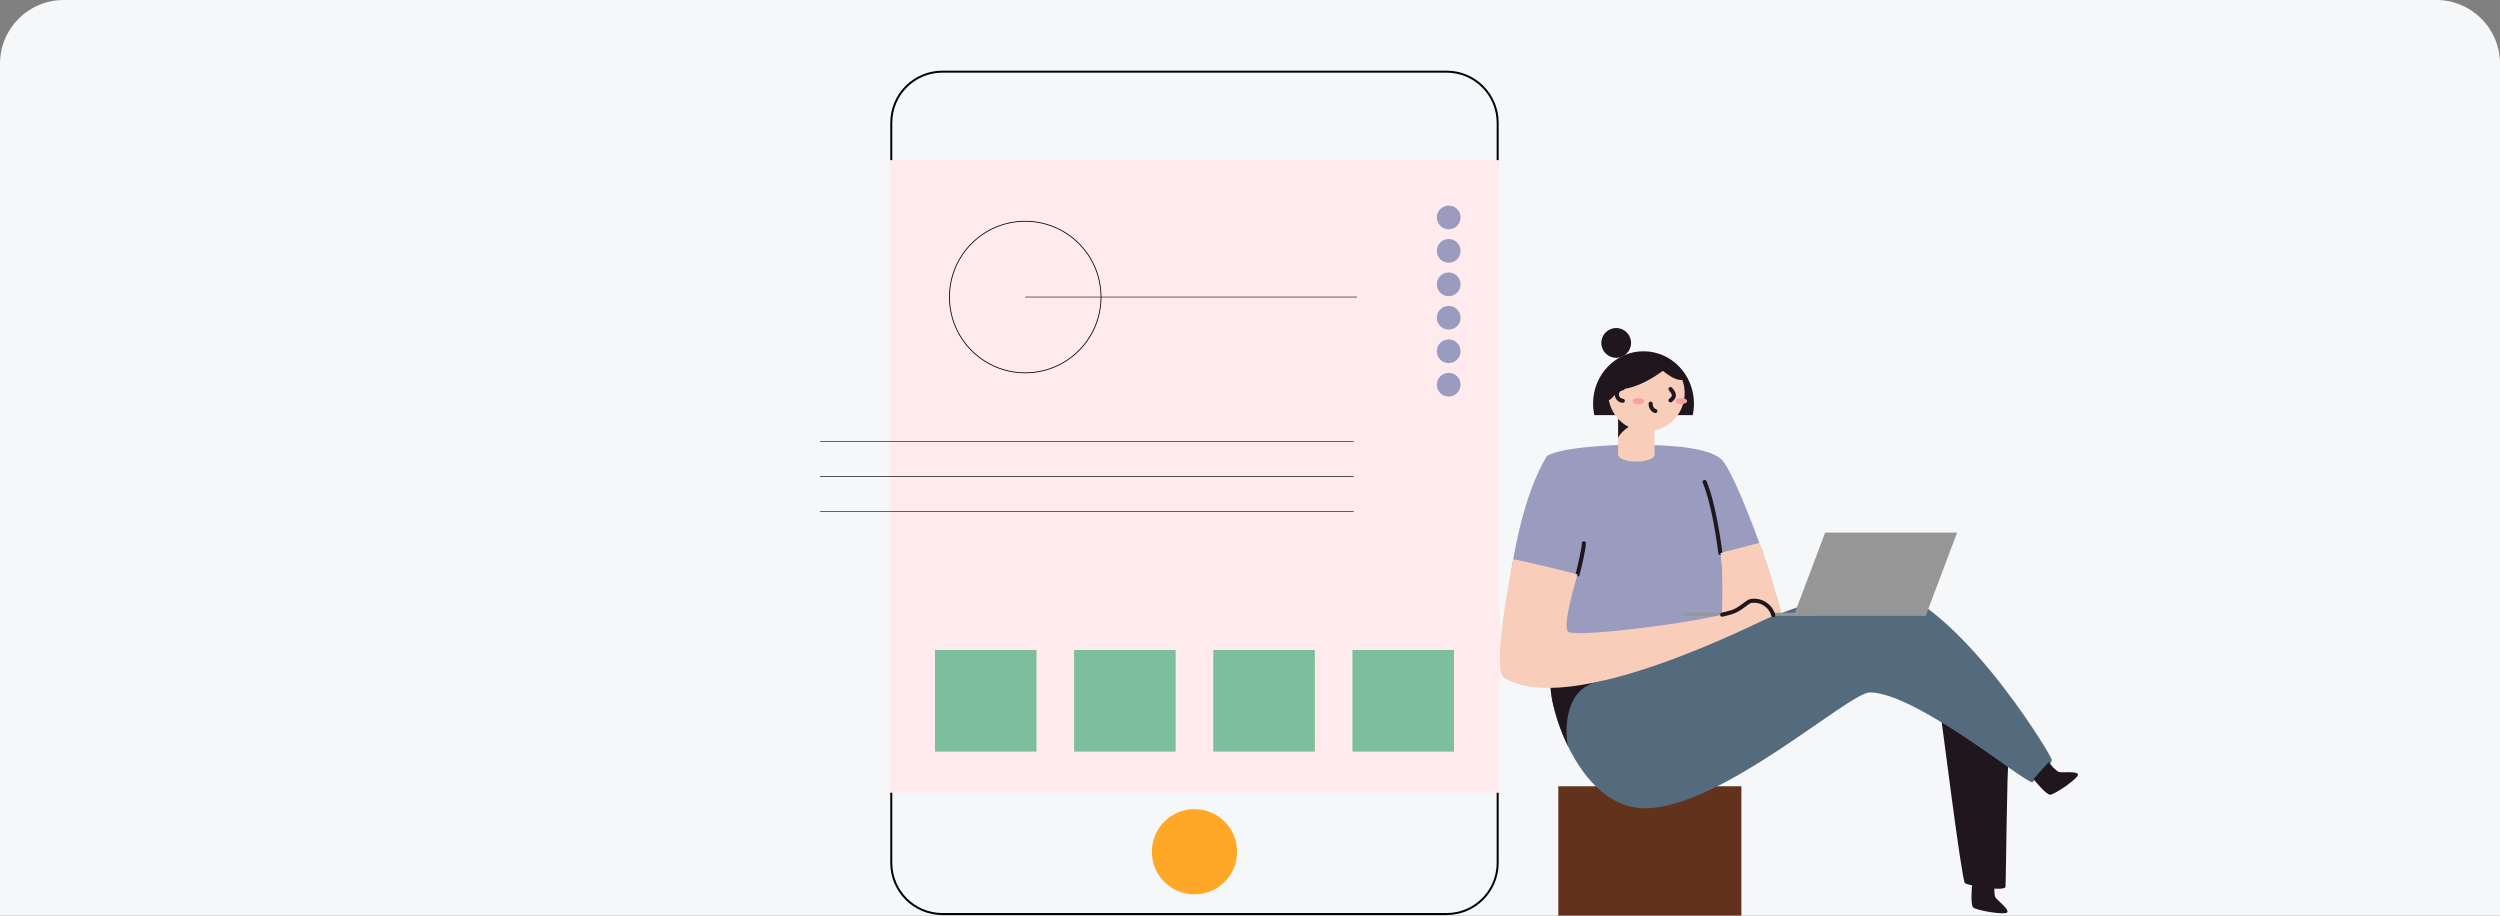 <svg width="314" height="115" viewBox="0 0 314 115" fill="none" xmlns="http://www.w3.org/2000/svg">
<rect x="0" y="0" width="314" height="115" fill="#808080" stroke="none"/>
<g clip-path="url(#clip0_7013_221921)">
<path d="M0 8C0 3.582 3.582 0 8 0H306C310.418 0 314 3.582 314 8V115H0V8Z" fill="#F5F7F9"/>
<path d="M218.718 98.756H195.723V115.075H218.718V98.756Z" fill="#63321C"/>
<path d="M243.73 89.584C243.878 90.464 246.388 110.58 246.794 110.912C247.201 111.245 251.517 111.982 251.887 111.428C251.961 110.548 252.063 96.521 252.292 95.266" fill="#1F161E"/>
<path d="M195.177 85.387C193.436 84.528 197.065 101.517 206.615 101.517C216.165 101.517 232.241 86.969 234.843 86.969C240.589 86.969 254.19 98.251 255.257 98.251C256.073 97.434 257.706 96.006 257.706 95.444C257.706 94.883 244.684 73.447 234.94 73.447C231.162 73.444 199.106 87.328 195.177 85.387Z" fill="#546B7D"/>
<path d="M200.551 85.676C202.461 85.243 204.836 84.122 206.939 82.975C201.218 84.844 196.53 86.056 195.177 85.387C194.255 84.933 194.839 89.48 197.007 93.861C196.615 93.012 196.055 86.695 200.551 85.676Z" fill="#1F161E"/>
<path d="M204.762 55.873C206.266 55.913 214.099 55.682 216.246 57.727C217.839 59.242 222.79 72.289 223.554 76.87C220.228 78.559 196.239 90.047 188.815 84.995C188.651 81.069 189.413 65.472 194.268 57.291C196.044 56.108 203.315 55.834 204.762 55.873Z" fill="#999CBF"/>
<path d="M207.814 52.137H203.238V57.055C203.238 58.287 207.814 58.276 207.814 57.055V52.137Z" fill="#F8CDBA"/>
<path d="M203.238 55.103C203.238 54.558 204.75 53.187 205.684 53.234C205.707 52.64 203.55 51.76 203.55 51.76L203.238 52.599V55.103Z" fill="#1F161E"/>
<path d="M212.605 52.139C212.708 51.663 212.76 51.178 212.76 50.692C212.76 47.063 209.925 44.121 206.425 44.121C202.925 44.121 200.09 47.063 200.09 50.692C200.09 51.178 200.142 51.663 200.245 52.139H212.605Z" fill="#1F161E"/>
<path d="M210.935 47.712C210.159 47.594 209.385 46.983 208.845 46.584C205.765 48.84 203.793 48.872 203.58 48.872C203.367 48.872 202.499 50.118 202.1 50.258L202.064 50.237C202.184 50.892 202.439 51.515 202.812 52.066C203.185 52.618 203.669 53.086 204.232 53.44C204.796 53.795 205.427 54.028 206.085 54.126C206.744 54.224 207.416 54.184 208.058 54.008C208.7 53.832 209.299 53.525 209.816 53.106C210.333 52.687 210.757 52.164 211.062 51.572C211.367 50.98 211.545 50.331 211.586 49.667C211.626 49.002 211.528 48.337 211.298 47.712C211.178 47.727 211.056 47.727 210.935 47.712Z" fill="#F8CDBA"/>
<path d="M202.994 44.939C204.026 44.939 204.863 44.102 204.863 43.07C204.863 42.038 204.026 41.201 202.994 41.201C201.962 41.201 201.125 42.038 201.125 43.07C201.125 44.102 201.962 44.939 202.994 44.939Z" fill="#1F161E"/>
<path d="M203.826 48.768C203.624 48.777 203.433 48.864 203.294 49.01C203.154 49.157 203.076 49.351 203.076 49.553C203.076 49.755 203.154 49.95 203.294 50.096C203.433 50.242 203.624 50.33 203.826 50.339" stroke="#1F161E" stroke-width="0.511" stroke-miterlimit="10" stroke-linecap="round"/>
<path d="M209.816 48.863C210.047 49.171 210.64 49.71 209.816 50.282" stroke="#1F161E" stroke-width="0.511" stroke-miterlimit="10" stroke-linecap="round"/>
<path d="M207.318 50.703C207.318 50.934 207.417 51.484 207.911 51.627" stroke="#1F161E" stroke-width="0.511" stroke-miterlimit="10" stroke-linecap="round"/>
<path d="M205.786 50.753C206.186 50.753 206.511 50.585 206.511 50.377C206.511 50.169 206.186 50 205.786 50C205.385 50 205.061 50.169 205.061 50.377C205.061 50.585 205.385 50.753 205.786 50.753Z" fill="#FA9E9F"/>
<path d="M211.176 50.753C211.577 50.753 211.901 50.585 211.901 50.377C211.901 50.169 211.577 50 211.176 50C210.776 50 210.451 50.169 210.451 50.377C210.451 50.585 210.776 50.753 211.176 50.753Z" fill="#FA9E9F"/>
<path d="M216.08 69.469L220.97 68.211C221.44 69.005 223.728 76.86 223.728 76.86L216.179 80.042C216.277 78.553 216.575 71.75 216.08 69.469Z" fill="#F8CDBA"/>
<path d="M198.934 68.24C198.934 68.832 198.436 71.082 198.143 72.14" stroke="#1F161E" stroke-width="0.511" stroke-miterlimit="10" stroke-linecap="round"/>
<path d="M216.081 69.469C215.963 68.538 215.273 63.292 214.1 60.531" stroke="#1F161E" stroke-width="0.511" stroke-miterlimit="10" stroke-linecap="round"/>
<path d="M216.08 69.469L220.97 68.211C221.44 69.005 223.728 76.86 223.728 76.86L216.179 80.042C216.277 78.553 216.575 71.75 216.08 69.469Z" fill="#F8CDBA"/>
<path d="M255.404 97.835C255.513 98.002 256.97 99.797 257.486 99.818C258.002 99.84 261.132 97.717 260.995 97.261C260.858 96.806 258.894 97.101 258.556 96.943C258.218 96.785 257.467 96.031 257.347 95.695" fill="#1F161E"/>
<path d="M247.706 111.098C247.669 111.293 247.47 113.597 247.827 113.97C248.184 114.343 251.91 114.991 252.126 114.567C252.343 114.142 250.718 112.993 250.593 112.645C250.468 112.296 250.442 111.237 250.593 110.906" fill="#1F161E"/>
<path d="M241.865 77.353H225.293L229.238 66.898H245.81L241.865 77.353Z" fill="#969696"/>
<path d="M228.056 76.959H211.484V77.353H228.056V76.959Z" fill="#969696"/>
<path d="M198.142 72.14C197.823 73.335 196.269 78.431 196.91 79.307C197.551 80.184 213.318 78.192 217.54 76.879C218.615 76.527 219.412 75.603 219.889 75.485C220.5 75.382 221.127 75.508 221.651 75.838C222.175 76.169 222.559 76.681 222.729 77.276C221.043 78.093 196.702 90.52 188.815 84.99C187.325 83.928 189.941 70.906 190.059 70.248C191.391 70.413 198.142 72.14 198.142 72.14Z" fill="#F8CDBA"/>
<path d="M216.307 77.206C216.782 77.093 217.197 76.984 217.538 76.878C218.614 76.526 219.411 75.603 219.888 75.485C220.499 75.381 221.127 75.507 221.651 75.837C222.176 76.168 222.56 76.68 222.73 77.276" stroke="#1F161E" stroke-width="0.511" stroke-miterlimit="10" stroke-linecap="round"/>
<path d="M181.689 9H118.364C114.819 9 111.945 11.874 111.945 15.418V108.385C111.945 111.929 114.819 114.803 118.364 114.803H181.689C185.234 114.803 188.107 111.929 188.107 108.385V15.418C188.107 11.874 185.234 9 181.689 9Z" stroke="black" stroke-width="0.252" stroke-miterlimit="10"/>
<path d="M188.298 20.115H111.756V99.571H188.298V20.115Z" fill="#FFEBEE"/>
<path d="M150.025 112.332C152.981 112.332 155.377 109.936 155.377 106.98C155.377 104.025 152.981 101.629 150.025 101.629C147.07 101.629 144.674 104.025 144.674 106.98C144.674 109.936 147.07 112.332 150.025 112.332Z" fill="#FFA726"/>
<path d="M181.956 28.798C182.779 28.798 183.446 28.13 183.446 27.307C183.446 26.484 182.779 25.816 181.956 25.816C181.132 25.816 180.465 26.484 180.465 27.307C180.465 28.13 181.132 28.798 181.956 28.798Z" fill="#999CBF"/>
<path d="M181.956 32.999C182.779 32.999 183.446 32.332 183.446 31.508C183.446 30.685 182.779 30.018 181.956 30.018C181.132 30.018 180.465 30.685 180.465 31.508C180.465 32.332 181.132 32.999 181.956 32.999Z" fill="#999CBF"/>
<path d="M181.956 37.202C182.779 37.202 183.446 36.535 183.446 35.711C183.446 34.888 182.779 34.221 181.956 34.221C181.132 34.221 180.465 34.888 180.465 35.711C180.465 36.535 181.132 37.202 181.956 37.202Z" fill="#999CBF"/>
<path d="M181.956 41.403C182.779 41.403 183.446 40.736 183.446 39.913C183.446 39.089 182.779 38.422 181.956 38.422C181.132 38.422 180.465 39.089 180.465 39.913C180.465 40.736 181.132 41.403 181.956 41.403Z" fill="#999CBF"/>
<path d="M181.956 45.606C182.779 45.606 183.446 44.939 183.446 44.116C183.446 43.292 182.779 42.625 181.956 42.625C181.132 42.625 180.465 43.292 180.465 44.116C180.465 44.939 181.132 45.606 181.956 45.606Z" fill="#999CBF"/>
<path d="M181.956 49.808C182.779 49.808 183.446 49.14 183.446 48.317C183.446 47.494 182.779 46.826 181.956 46.826C181.132 46.826 180.465 47.494 180.465 48.317C180.465 49.14 181.132 49.808 181.956 49.808Z" fill="#999CBF"/>
<path d="M128.77 46.827C134.027 46.827 138.288 42.566 138.288 37.309C138.288 32.052 134.027 27.791 128.77 27.791C123.513 27.791 119.252 32.052 119.252 37.309C119.252 42.566 123.513 46.827 128.77 46.827Z" stroke="black" stroke-width="0.103" stroke-miterlimit="10"/>
<path d="M128.77 37.309H170.442" stroke="black" stroke-width="0.079" stroke-miterlimit="10"/>
<path d="M103 55.426H170.026" stroke="black" stroke-width="0.079" stroke-miterlimit="10"/>
<path d="M103 59.844H170.026" stroke="black" stroke-width="0.079" stroke-miterlimit="10"/>
<path d="M103 64.262H170.026" stroke="black" stroke-width="0.079" stroke-miterlimit="10"/>
<path d="M130.185 81.643H117.43V94.397H130.185V81.643Z" fill="#7DBF9D"/>
<path d="M147.665 81.643H134.91V94.397H147.665V81.643Z" fill="#7DBF9D"/>
<path d="M165.142 81.643H152.387V94.397H165.142V81.643Z" fill="#7DBF9D"/>
<path d="M182.62 81.643H169.865V94.397H182.62V81.643Z" fill="#7DBF9D"/>
</g>
<defs>
<clipPath id="clip0_7013_221921">
<path d="M0 8C0 3.582 3.582 0 8 0H306C310.418 0 314 3.582 314 8V115H0V8Z" fill="white"/>
</clipPath>
</defs>
</svg>
